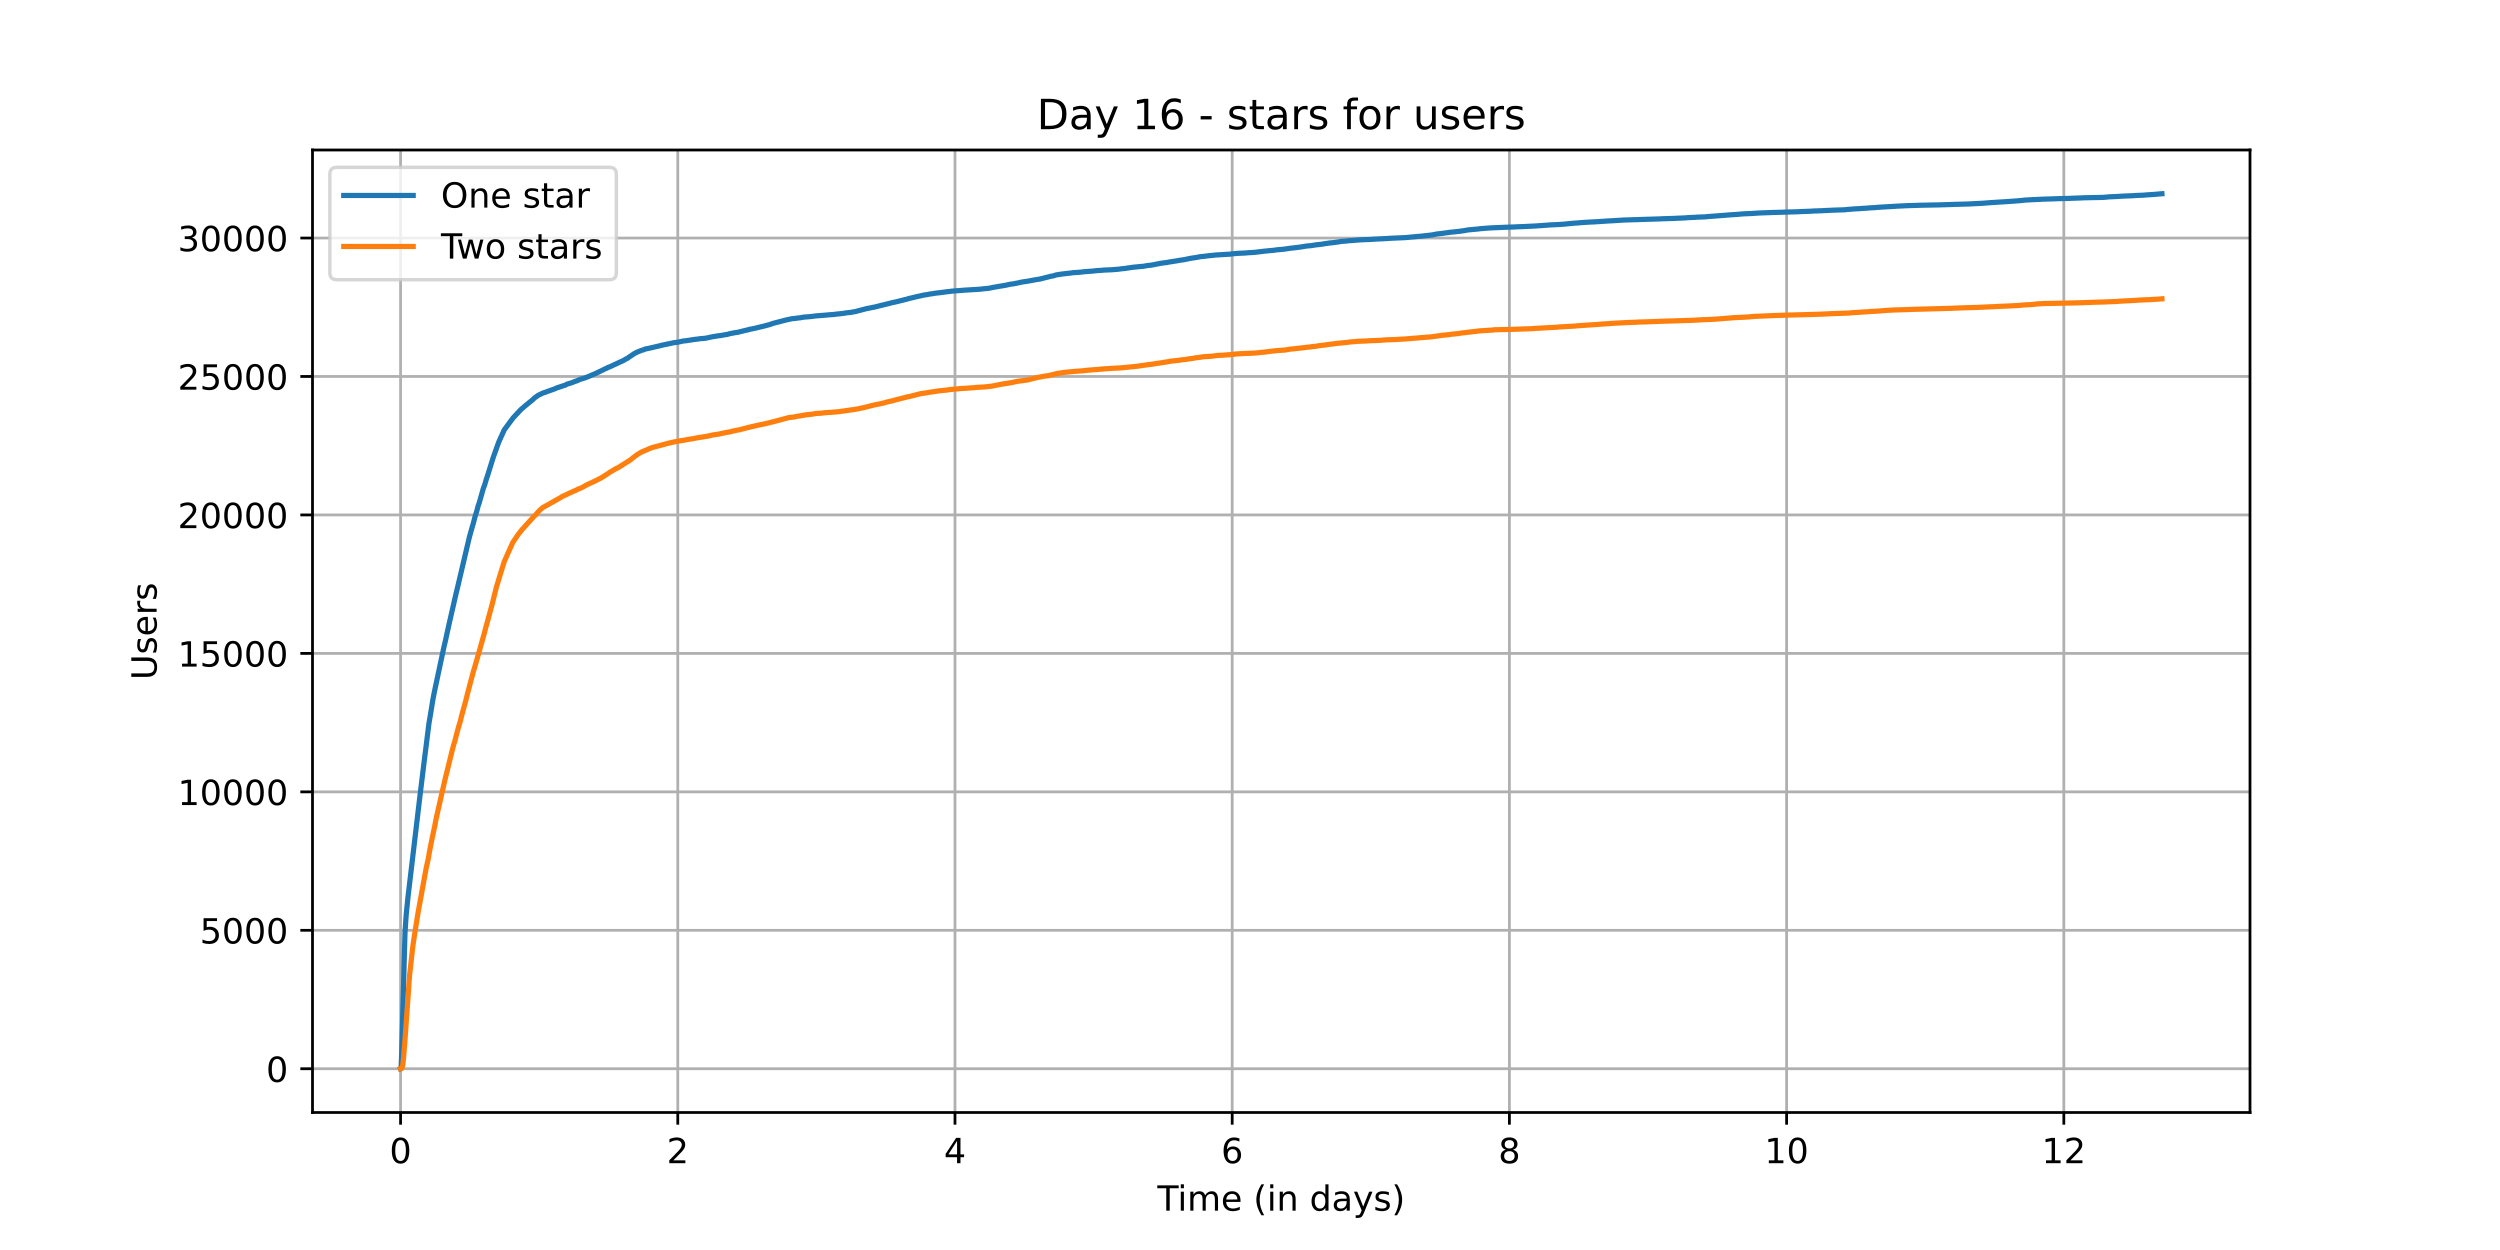 <?xml version="1.0" encoding="utf-8" standalone="no"?>
<!DOCTYPE svg PUBLIC "-//W3C//DTD SVG 1.1//EN"
  "http://www.w3.org/Graphics/SVG/1.1/DTD/svg11.dtd">
<!-- Created with matplotlib (https://matplotlib.org/) -->
<svg height="360pt" version="1.1" viewBox="0 0 720 360" width="720pt" xmlns="http://www.w3.org/2000/svg" xmlns:xlink="http://www.w3.org/1999/xlink">
 <defs>
  <style type="text/css">*{stroke-linecap:butt;stroke-linejoin:round;}</style>
 </defs>
 <g id="figure_1">
  <g id="patch_1">
   <path d="M 0 360 
L 720 360 
L 720 0 
L 0 0 
z
" style="fill:#ffffff;"/>
  </g>
  <g id="axes_1">
   <g id="patch_2">
    <path d="M 90 320.4 
L 648 320.4 
L 648 43.2 
L 90 43.2 
z
" style="fill:#ffffff;"/>
   </g>
   <g id="matplotlib.axis_1">
    <g id="xtick_1">
     <g id="line2d_1">
      <path clip-path="url(#pd8a2d164ee)" d="M 115.364 320.4 
L 115.364 43.2 
" style="fill:none;stroke:#b0b0b0;stroke-linecap:square;stroke-width:0.8;"/>
     </g>
     <g id="line2d_2">
      <defs>
       <path d="M 0 0 
L 0 3.5 
" id="m3a6d923762" style="stroke:#000000;stroke-width:0.8;"/>
      </defs>
      <g>
       <use style="stroke:#000000;stroke-width:0.8;" x="115.364" xlink:href="#m3a6d923762" y="320.4"/>
      </g>
     </g>
     <g id="text_1">
      <!-- 0 -->
      <g transform="translate(112.182 334.998)scale(0.1 -0.1)">
       <defs>
        <path d="M 31.781 66.406 
Q 24.172 66.406 20.328 58.906 
Q 16.5 51.422 16.5 36.375 
Q 16.5 21.391 20.328 13.891 
Q 24.172 6.391 31.781 6.391 
Q 39.453 6.391 43.281 13.891 
Q 47.125 21.391 47.125 36.375 
Q 47.125 51.422 43.281 58.906 
Q 39.453 66.406 31.781 66.406 
z
M 31.781 74.219 
Q 44.047 74.219 50.516 64.516 
Q 56.984 54.828 56.984 36.375 
Q 56.984 17.969 50.516 8.266 
Q 44.047 -1.422 31.781 -1.422 
Q 19.531 -1.422 13.062 8.266 
Q 6.594 17.969 6.594 36.375 
Q 6.594 54.828 13.062 64.516 
Q 19.531 74.219 31.781 74.219 
z
" id="DejaVuSans-48"/>
       </defs>
       <use xlink:href="#DejaVuSans-48"/>
      </g>
     </g>
    </g>
    <g id="xtick_2">
     <g id="line2d_3">
      <path clip-path="url(#pd8a2d164ee)" d="M 195.2 320.4 
L 195.2 43.2 
" style="fill:none;stroke:#b0b0b0;stroke-linecap:square;stroke-width:0.8;"/>
     </g>
     <g id="line2d_4">
      <g>
       <use style="stroke:#000000;stroke-width:0.8;" x="195.2" xlink:href="#m3a6d923762" y="320.4"/>
      </g>
     </g>
     <g id="text_2">
      <!-- 2 -->
      <g transform="translate(192.019 334.998)scale(0.1 -0.1)">
       <defs>
        <path d="M 19.188 8.297 
L 53.609 8.297 
L 53.609 0 
L 7.328 0 
L 7.328 8.297 
Q 12.938 14.109 22.625 23.891 
Q 32.328 33.688 34.812 36.531 
Q 39.547 41.844 41.422 45.531 
Q 43.312 49.219 43.312 52.781 
Q 43.312 58.594 39.234 62.25 
Q 35.156 65.922 28.609 65.922 
Q 23.969 65.922 18.812 64.312 
Q 13.672 62.703 7.812 59.422 
L 7.812 69.391 
Q 13.766 71.781 18.938 73 
Q 24.125 74.219 28.422 74.219 
Q 39.75 74.219 46.484 68.547 
Q 53.219 62.891 53.219 53.422 
Q 53.219 48.922 51.531 44.891 
Q 49.859 40.875 45.406 35.406 
Q 44.188 33.984 37.641 27.219 
Q 31.109 20.453 19.188 8.297 
z
" id="DejaVuSans-50"/>
       </defs>
       <use xlink:href="#DejaVuSans-50"/>
      </g>
     </g>
    </g>
    <g id="xtick_3">
     <g id="line2d_5">
      <path clip-path="url(#pd8a2d164ee)" d="M 275.036 320.4 
L 275.036 43.2 
" style="fill:none;stroke:#b0b0b0;stroke-linecap:square;stroke-width:0.8;"/>
     </g>
     <g id="line2d_6">
      <g>
       <use style="stroke:#000000;stroke-width:0.8;" x="275.036" xlink:href="#m3a6d923762" y="320.4"/>
      </g>
     </g>
     <g id="text_3">
      <!-- 4 -->
      <g transform="translate(271.855 334.998)scale(0.1 -0.1)">
       <defs>
        <path d="M 37.797 64.312 
L 12.891 25.391 
L 37.797 25.391 
z
M 35.203 72.906 
L 47.609 72.906 
L 47.609 25.391 
L 58.016 25.391 
L 58.016 17.188 
L 47.609 17.188 
L 47.609 0 
L 37.797 0 
L 37.797 17.188 
L 4.891 17.188 
L 4.891 26.703 
z
" id="DejaVuSans-52"/>
       </defs>
       <use xlink:href="#DejaVuSans-52"/>
      </g>
     </g>
    </g>
    <g id="xtick_4">
     <g id="line2d_7">
      <path clip-path="url(#pd8a2d164ee)" d="M 354.872 320.4 
L 354.872 43.2 
" style="fill:none;stroke:#b0b0b0;stroke-linecap:square;stroke-width:0.8;"/>
     </g>
     <g id="line2d_8">
      <g>
       <use style="stroke:#000000;stroke-width:0.8;" x="354.872" xlink:href="#m3a6d923762" y="320.4"/>
      </g>
     </g>
     <g id="text_4">
      <!-- 6 -->
      <g transform="translate(351.691 334.998)scale(0.1 -0.1)">
       <defs>
        <path d="M 33.016 40.375 
Q 26.375 40.375 22.484 35.828 
Q 18.609 31.297 18.609 23.391 
Q 18.609 15.531 22.484 10.953 
Q 26.375 6.391 33.016 6.391 
Q 39.656 6.391 43.531 10.953 
Q 47.406 15.531 47.406 23.391 
Q 47.406 31.297 43.531 35.828 
Q 39.656 40.375 33.016 40.375 
z
M 52.594 71.297 
L 52.594 62.312 
Q 48.875 64.062 45.094 64.984 
Q 41.312 65.922 37.594 65.922 
Q 27.828 65.922 22.672 59.328 
Q 17.531 52.734 16.797 39.406 
Q 19.672 43.656 24.016 45.922 
Q 28.375 48.188 33.594 48.188 
Q 44.578 48.188 50.953 41.516 
Q 57.328 34.859 57.328 23.391 
Q 57.328 12.156 50.688 5.359 
Q 44.047 -1.422 33.016 -1.422 
Q 20.359 -1.422 13.672 8.266 
Q 6.984 17.969 6.984 36.375 
Q 6.984 53.656 15.188 63.938 
Q 23.391 74.219 37.203 74.219 
Q 40.922 74.219 44.703 73.484 
Q 48.484 72.75 52.594 71.297 
z
" id="DejaVuSans-54"/>
       </defs>
       <use xlink:href="#DejaVuSans-54"/>
      </g>
     </g>
    </g>
    <g id="xtick_5">
     <g id="line2d_9">
      <path clip-path="url(#pd8a2d164ee)" d="M 434.708 320.4 
L 434.708 43.2 
" style="fill:none;stroke:#b0b0b0;stroke-linecap:square;stroke-width:0.8;"/>
     </g>
     <g id="line2d_10">
      <g>
       <use style="stroke:#000000;stroke-width:0.8;" x="434.708" xlink:href="#m3a6d923762" y="320.4"/>
      </g>
     </g>
     <g id="text_5">
      <!-- 8 -->
      <g transform="translate(431.527 334.998)scale(0.1 -0.1)">
       <defs>
        <path d="M 31.781 34.625 
Q 24.75 34.625 20.719 30.859 
Q 16.703 27.094 16.703 20.516 
Q 16.703 13.922 20.719 10.156 
Q 24.75 6.391 31.781 6.391 
Q 38.812 6.391 42.859 10.172 
Q 46.922 13.969 46.922 20.516 
Q 46.922 27.094 42.891 30.859 
Q 38.875 34.625 31.781 34.625 
z
M 21.922 38.812 
Q 15.578 40.375 12.031 44.719 
Q 8.5 49.078 8.5 55.328 
Q 8.5 64.062 14.719 69.141 
Q 20.953 74.219 31.781 74.219 
Q 42.672 74.219 48.875 69.141 
Q 55.078 64.062 55.078 55.328 
Q 55.078 49.078 51.531 44.719 
Q 48 40.375 41.703 38.812 
Q 48.828 37.156 52.797 32.312 
Q 56.781 27.484 56.781 20.516 
Q 56.781 9.906 50.312 4.234 
Q 43.844 -1.422 31.781 -1.422 
Q 19.734 -1.422 13.25 4.234 
Q 6.781 9.906 6.781 20.516 
Q 6.781 27.484 10.781 32.312 
Q 14.797 37.156 21.922 38.812 
z
M 18.312 54.391 
Q 18.312 48.734 21.844 45.562 
Q 25.391 42.391 31.781 42.391 
Q 38.141 42.391 41.719 45.562 
Q 45.312 48.734 45.312 54.391 
Q 45.312 60.062 41.719 63.234 
Q 38.141 66.406 31.781 66.406 
Q 25.391 66.406 21.844 63.234 
Q 18.312 60.062 18.312 54.391 
z
" id="DejaVuSans-56"/>
       </defs>
       <use xlink:href="#DejaVuSans-56"/>
      </g>
     </g>
    </g>
    <g id="xtick_6">
     <g id="line2d_11">
      <path clip-path="url(#pd8a2d164ee)" d="M 514.544 320.4 
L 514.544 43.2 
" style="fill:none;stroke:#b0b0b0;stroke-linecap:square;stroke-width:0.8;"/>
     </g>
     <g id="line2d_12">
      <g>
       <use style="stroke:#000000;stroke-width:0.8;" x="514.544" xlink:href="#m3a6d923762" y="320.4"/>
      </g>
     </g>
     <g id="text_6">
      <!-- 10 -->
      <g transform="translate(508.182 334.998)scale(0.1 -0.1)">
       <defs>
        <path d="M 12.406 8.297 
L 28.516 8.297 
L 28.516 63.922 
L 10.984 60.406 
L 10.984 69.391 
L 28.422 72.906 
L 38.281 72.906 
L 38.281 8.297 
L 54.391 8.297 
L 54.391 0 
L 12.406 0 
z
" id="DejaVuSans-49"/>
       </defs>
       <use xlink:href="#DejaVuSans-49"/>
       <use x="63.623" xlink:href="#DejaVuSans-48"/>
      </g>
     </g>
    </g>
    <g id="xtick_7">
     <g id="line2d_13">
      <path clip-path="url(#pd8a2d164ee)" d="M 594.38 320.4 
L 594.38 43.2 
" style="fill:none;stroke:#b0b0b0;stroke-linecap:square;stroke-width:0.8;"/>
     </g>
     <g id="line2d_14">
      <g>
       <use style="stroke:#000000;stroke-width:0.8;" x="594.38" xlink:href="#m3a6d923762" y="320.4"/>
      </g>
     </g>
     <g id="text_7">
      <!-- 12 -->
      <g transform="translate(588.018 334.998)scale(0.1 -0.1)">
       <use xlink:href="#DejaVuSans-49"/>
       <use x="63.623" xlink:href="#DejaVuSans-50"/>
      </g>
     </g>
    </g>
    <g id="text_8">
     <!-- Time (in days) -->
     <g transform="translate(333.327 348.677)scale(0.1 -0.1)">
      <defs>
       <path d="M -0.297 72.906 
L 61.375 72.906 
L 61.375 64.594 
L 35.5 64.594 
L 35.5 0 
L 25.594 0 
L 25.594 64.594 
L -0.297 64.594 
z
" id="DejaVuSans-84"/>
       <path d="M 9.422 54.688 
L 18.406 54.688 
L 18.406 0 
L 9.422 0 
z
M 9.422 75.984 
L 18.406 75.984 
L 18.406 64.594 
L 9.422 64.594 
z
" id="DejaVuSans-105"/>
       <path d="M 52 44.188 
Q 55.375 50.25 60.062 53.125 
Q 64.75 56 71.094 56 
Q 79.641 56 84.281 50.016 
Q 88.922 44.047 88.922 33.016 
L 88.922 0 
L 79.891 0 
L 79.891 32.719 
Q 79.891 40.578 77.094 44.375 
Q 74.312 48.188 68.609 48.188 
Q 61.625 48.188 57.562 43.547 
Q 53.516 38.922 53.516 30.906 
L 53.516 0 
L 44.484 0 
L 44.484 32.719 
Q 44.484 40.625 41.703 44.406 
Q 38.922 48.188 33.109 48.188 
Q 26.219 48.188 22.156 43.531 
Q 18.109 38.875 18.109 30.906 
L 18.109 0 
L 9.078 0 
L 9.078 54.688 
L 18.109 54.688 
L 18.109 46.188 
Q 21.188 51.219 25.484 53.609 
Q 29.781 56 35.688 56 
Q 41.656 56 45.828 52.969 
Q 50 49.953 52 44.188 
z
" id="DejaVuSans-109"/>
       <path d="M 56.203 29.594 
L 56.203 25.203 
L 14.891 25.203 
Q 15.484 15.922 20.484 11.062 
Q 25.484 6.203 34.422 6.203 
Q 39.594 6.203 44.453 7.469 
Q 49.312 8.734 54.109 11.281 
L 54.109 2.781 
Q 49.266 0.734 44.188 -0.344 
Q 39.109 -1.422 33.891 -1.422 
Q 20.797 -1.422 13.156 6.188 
Q 5.516 13.812 5.516 26.812 
Q 5.516 40.234 12.766 48.109 
Q 20.016 56 32.328 56 
Q 43.359 56 49.781 48.891 
Q 56.203 41.797 56.203 29.594 
z
M 47.219 32.234 
Q 47.125 39.594 43.094 43.984 
Q 39.062 48.391 32.422 48.391 
Q 24.906 48.391 20.391 44.141 
Q 15.875 39.891 15.188 32.172 
z
" id="DejaVuSans-101"/>
       <path id="DejaVuSans-32"/>
       <path d="M 31 75.875 
Q 24.469 64.656 21.281 53.656 
Q 18.109 42.672 18.109 31.391 
Q 18.109 20.125 21.312 9.062 
Q 24.516 -2 31 -13.188 
L 23.188 -13.188 
Q 15.875 -1.703 12.234 9.375 
Q 8.594 20.453 8.594 31.391 
Q 8.594 42.281 12.203 53.312 
Q 15.828 64.359 23.188 75.875 
z
" id="DejaVuSans-40"/>
       <path d="M 54.891 33.016 
L 54.891 0 
L 45.906 0 
L 45.906 32.719 
Q 45.906 40.484 42.875 44.328 
Q 39.844 48.188 33.797 48.188 
Q 26.516 48.188 22.312 43.547 
Q 18.109 38.922 18.109 30.906 
L 18.109 0 
L 9.078 0 
L 9.078 54.688 
L 18.109 54.688 
L 18.109 46.188 
Q 21.344 51.125 25.703 53.562 
Q 30.078 56 35.797 56 
Q 45.219 56 50.047 50.172 
Q 54.891 44.344 54.891 33.016 
z
" id="DejaVuSans-110"/>
       <path d="M 45.406 46.391 
L 45.406 75.984 
L 54.391 75.984 
L 54.391 0 
L 45.406 0 
L 45.406 8.203 
Q 42.578 3.328 38.25 0.953 
Q 33.938 -1.422 27.875 -1.422 
Q 17.969 -1.422 11.734 6.484 
Q 5.516 14.406 5.516 27.297 
Q 5.516 40.188 11.734 48.094 
Q 17.969 56 27.875 56 
Q 33.938 56 38.25 53.625 
Q 42.578 51.266 45.406 46.391 
z
M 14.797 27.297 
Q 14.797 17.391 18.875 11.75 
Q 22.953 6.109 30.078 6.109 
Q 37.203 6.109 41.297 11.75 
Q 45.406 17.391 45.406 27.297 
Q 45.406 37.203 41.297 42.844 
Q 37.203 48.484 30.078 48.484 
Q 22.953 48.484 18.875 42.844 
Q 14.797 37.203 14.797 27.297 
z
" id="DejaVuSans-100"/>
       <path d="M 34.281 27.484 
Q 23.391 27.484 19.188 25 
Q 14.984 22.516 14.984 16.5 
Q 14.984 11.719 18.141 8.906 
Q 21.297 6.109 26.703 6.109 
Q 34.188 6.109 38.703 11.406 
Q 43.219 16.703 43.219 25.484 
L 43.219 27.484 
z
M 52.203 31.203 
L 52.203 0 
L 43.219 0 
L 43.219 8.297 
Q 40.141 3.328 35.547 0.953 
Q 30.953 -1.422 24.312 -1.422 
Q 15.922 -1.422 10.953 3.297 
Q 6 8.016 6 15.922 
Q 6 25.141 12.172 29.828 
Q 18.359 34.516 30.609 34.516 
L 43.219 34.516 
L 43.219 35.406 
Q 43.219 41.609 39.141 45 
Q 35.062 48.391 27.688 48.391 
Q 23 48.391 18.547 47.266 
Q 14.109 46.141 10.016 43.891 
L 10.016 52.203 
Q 14.938 54.109 19.578 55.047 
Q 24.219 56 28.609 56 
Q 40.484 56 46.344 49.844 
Q 52.203 43.703 52.203 31.203 
z
" id="DejaVuSans-97"/>
       <path d="M 32.172 -5.078 
Q 28.375 -14.844 24.75 -17.812 
Q 21.141 -20.797 15.094 -20.797 
L 7.906 -20.797 
L 7.906 -13.281 
L 13.188 -13.281 
Q 16.891 -13.281 18.938 -11.516 
Q 21 -9.766 23.484 -3.219 
L 25.094 0.875 
L 2.984 54.688 
L 12.5 54.688 
L 29.594 11.922 
L 46.688 54.688 
L 56.203 54.688 
z
" id="DejaVuSans-121"/>
       <path d="M 44.281 53.078 
L 44.281 44.578 
Q 40.484 46.531 36.375 47.5 
Q 32.281 48.484 27.875 48.484 
Q 21.188 48.484 17.844 46.438 
Q 14.5 44.391 14.5 40.281 
Q 14.5 37.156 16.891 35.375 
Q 19.281 33.594 26.516 31.984 
L 29.594 31.297 
Q 39.156 29.25 43.188 25.516 
Q 47.219 21.781 47.219 15.094 
Q 47.219 7.469 41.188 3.016 
Q 35.156 -1.422 24.609 -1.422 
Q 20.219 -1.422 15.453 -0.562 
Q 10.688 0.297 5.422 2 
L 5.422 11.281 
Q 10.406 8.688 15.234 7.391 
Q 20.062 6.109 24.812 6.109 
Q 31.156 6.109 34.562 8.281 
Q 37.984 10.453 37.984 14.406 
Q 37.984 18.062 35.516 20.016 
Q 33.062 21.969 24.703 23.781 
L 21.578 24.516 
Q 13.234 26.266 9.516 29.906 
Q 5.812 33.547 5.812 39.891 
Q 5.812 47.609 11.281 51.797 
Q 16.75 56 26.812 56 
Q 31.781 56 36.172 55.266 
Q 40.578 54.547 44.281 53.078 
z
" id="DejaVuSans-115"/>
       <path d="M 8.016 75.875 
L 15.828 75.875 
Q 23.141 64.359 26.781 53.312 
Q 30.422 42.281 30.422 31.391 
Q 30.422 20.453 26.781 9.375 
Q 23.141 -1.703 15.828 -13.188 
L 8.016 -13.188 
Q 14.5 -2 17.703 9.062 
Q 20.906 20.125 20.906 31.391 
Q 20.906 42.672 17.703 53.656 
Q 14.5 64.656 8.016 75.875 
z
" id="DejaVuSans-41"/>
      </defs>
      <use xlink:href="#DejaVuSans-84"/>
      <use x="57.959" xlink:href="#DejaVuSans-105"/>
      <use x="85.742" xlink:href="#DejaVuSans-109"/>
      <use x="183.154" xlink:href="#DejaVuSans-101"/>
      <use x="244.678" xlink:href="#DejaVuSans-32"/>
      <use x="276.465" xlink:href="#DejaVuSans-40"/>
      <use x="315.479" xlink:href="#DejaVuSans-105"/>
      <use x="343.262" xlink:href="#DejaVuSans-110"/>
      <use x="406.641" xlink:href="#DejaVuSans-32"/>
      <use x="438.428" xlink:href="#DejaVuSans-100"/>
      <use x="501.904" xlink:href="#DejaVuSans-97"/>
      <use x="563.184" xlink:href="#DejaVuSans-121"/>
      <use x="622.363" xlink:href="#DejaVuSans-115"/>
      <use x="674.463" xlink:href="#DejaVuSans-41"/>
     </g>
    </g>
   </g>
   <g id="matplotlib.axis_2">
    <g id="ytick_1">
     <g id="line2d_15">
      <path clip-path="url(#pd8a2d164ee)" d="M 90 307.8 
L 648 307.8 
" style="fill:none;stroke:#b0b0b0;stroke-linecap:square;stroke-width:0.8;"/>
     </g>
     <g id="line2d_16">
      <defs>
       <path d="M 0 0 
L -3.5 0 
" id="m65d1a236ad" style="stroke:#000000;stroke-width:0.8;"/>
      </defs>
      <g>
       <use style="stroke:#000000;stroke-width:0.8;" x="90" xlink:href="#m65d1a236ad" y="307.8"/>
      </g>
     </g>
     <g id="text_9">
      <!-- 0 -->
      <g transform="translate(76.638 311.599)scale(0.1 -0.1)">
       <use xlink:href="#DejaVuSans-48"/>
      </g>
     </g>
    </g>
    <g id="ytick_2">
     <g id="line2d_17">
      <path clip-path="url(#pd8a2d164ee)" d="M 90 267.925 
L 648 267.925 
" style="fill:none;stroke:#b0b0b0;stroke-linecap:square;stroke-width:0.8;"/>
     </g>
     <g id="line2d_18">
      <g>
       <use style="stroke:#000000;stroke-width:0.8;" x="90" xlink:href="#m65d1a236ad" y="267.925"/>
      </g>
     </g>
     <g id="text_10">
      <!-- 5000 -->
      <g transform="translate(57.55 271.725)scale(0.1 -0.1)">
       <defs>
        <path d="M 10.797 72.906 
L 49.516 72.906 
L 49.516 64.594 
L 19.828 64.594 
L 19.828 46.734 
Q 21.969 47.469 24.109 47.828 
Q 26.266 48.188 28.422 48.188 
Q 40.625 48.188 47.75 41.5 
Q 54.891 34.812 54.891 23.391 
Q 54.891 11.625 47.562 5.094 
Q 40.234 -1.422 26.906 -1.422 
Q 22.312 -1.422 17.547 -0.641 
Q 12.797 0.141 7.719 1.703 
L 7.719 11.625 
Q 12.109 9.234 16.797 8.062 
Q 21.484 6.891 26.703 6.891 
Q 35.156 6.891 40.078 11.328 
Q 45.016 15.766 45.016 23.391 
Q 45.016 31 40.078 35.438 
Q 35.156 39.891 26.703 39.891 
Q 22.75 39.891 18.812 39.016 
Q 14.891 38.141 10.797 36.281 
z
" id="DejaVuSans-53"/>
       </defs>
       <use xlink:href="#DejaVuSans-53"/>
       <use x="63.623" xlink:href="#DejaVuSans-48"/>
       <use x="127.246" xlink:href="#DejaVuSans-48"/>
       <use x="190.869" xlink:href="#DejaVuSans-48"/>
      </g>
     </g>
    </g>
    <g id="ytick_3">
     <g id="line2d_19">
      <path clip-path="url(#pd8a2d164ee)" d="M 90 228.051 
L 648 228.051 
" style="fill:none;stroke:#b0b0b0;stroke-linecap:square;stroke-width:0.8;"/>
     </g>
     <g id="line2d_20">
      <g>
       <use style="stroke:#000000;stroke-width:0.8;" x="90" xlink:href="#m65d1a236ad" y="228.051"/>
      </g>
     </g>
     <g id="text_11">
      <!-- 10000 -->
      <g transform="translate(51.188 231.85)scale(0.1 -0.1)">
       <use xlink:href="#DejaVuSans-49"/>
       <use x="63.623" xlink:href="#DejaVuSans-48"/>
       <use x="127.246" xlink:href="#DejaVuSans-48"/>
       <use x="190.869" xlink:href="#DejaVuSans-48"/>
       <use x="254.492" xlink:href="#DejaVuSans-48"/>
      </g>
     </g>
    </g>
    <g id="ytick_4">
     <g id="line2d_21">
      <path clip-path="url(#pd8a2d164ee)" d="M 90 188.176 
L 648 188.176 
" style="fill:none;stroke:#b0b0b0;stroke-linecap:square;stroke-width:0.8;"/>
     </g>
     <g id="line2d_22">
      <g>
       <use style="stroke:#000000;stroke-width:0.8;" x="90" xlink:href="#m65d1a236ad" y="188.176"/>
      </g>
     </g>
     <g id="text_12">
      <!-- 15000 -->
      <g transform="translate(51.188 191.975)scale(0.1 -0.1)">
       <use xlink:href="#DejaVuSans-49"/>
       <use x="63.623" xlink:href="#DejaVuSans-53"/>
       <use x="127.246" xlink:href="#DejaVuSans-48"/>
       <use x="190.869" xlink:href="#DejaVuSans-48"/>
       <use x="254.492" xlink:href="#DejaVuSans-48"/>
      </g>
     </g>
    </g>
    <g id="ytick_5">
     <g id="line2d_23">
      <path clip-path="url(#pd8a2d164ee)" d="M 90 148.301 
L 648 148.301 
" style="fill:none;stroke:#b0b0b0;stroke-linecap:square;stroke-width:0.8;"/>
     </g>
     <g id="line2d_24">
      <g>
       <use style="stroke:#000000;stroke-width:0.8;" x="90" xlink:href="#m65d1a236ad" y="148.301"/>
      </g>
     </g>
     <g id="text_13">
      <!-- 20000 -->
      <g transform="translate(51.188 152.101)scale(0.1 -0.1)">
       <use xlink:href="#DejaVuSans-50"/>
       <use x="63.623" xlink:href="#DejaVuSans-48"/>
       <use x="127.246" xlink:href="#DejaVuSans-48"/>
       <use x="190.869" xlink:href="#DejaVuSans-48"/>
       <use x="254.492" xlink:href="#DejaVuSans-48"/>
      </g>
     </g>
    </g>
    <g id="ytick_6">
     <g id="line2d_25">
      <path clip-path="url(#pd8a2d164ee)" d="M 90 108.427 
L 648 108.427 
" style="fill:none;stroke:#b0b0b0;stroke-linecap:square;stroke-width:0.8;"/>
     </g>
     <g id="line2d_26">
      <g>
       <use style="stroke:#000000;stroke-width:0.8;" x="90" xlink:href="#m65d1a236ad" y="108.427"/>
      </g>
     </g>
     <g id="text_14">
      <!-- 25000 -->
      <g transform="translate(51.188 112.226)scale(0.1 -0.1)">
       <use xlink:href="#DejaVuSans-50"/>
       <use x="63.623" xlink:href="#DejaVuSans-53"/>
       <use x="127.246" xlink:href="#DejaVuSans-48"/>
       <use x="190.869" xlink:href="#DejaVuSans-48"/>
       <use x="254.492" xlink:href="#DejaVuSans-48"/>
      </g>
     </g>
    </g>
    <g id="ytick_7">
     <g id="line2d_27">
      <path clip-path="url(#pd8a2d164ee)" d="M 90 68.552 
L 648 68.552 
" style="fill:none;stroke:#b0b0b0;stroke-linecap:square;stroke-width:0.8;"/>
     </g>
     <g id="line2d_28">
      <g>
       <use style="stroke:#000000;stroke-width:0.8;" x="90" xlink:href="#m65d1a236ad" y="68.552"/>
      </g>
     </g>
     <g id="text_15">
      <!-- 30000 -->
      <g transform="translate(51.188 72.351)scale(0.1 -0.1)">
       <defs>
        <path d="M 40.578 39.312 
Q 47.656 37.797 51.625 33 
Q 55.609 28.219 55.609 21.188 
Q 55.609 10.406 48.188 4.484 
Q 40.766 -1.422 27.094 -1.422 
Q 22.516 -1.422 17.656 -0.516 
Q 12.797 0.391 7.625 2.203 
L 7.625 11.719 
Q 11.719 9.328 16.594 8.109 
Q 21.484 6.891 26.812 6.891 
Q 36.078 6.891 40.938 10.547 
Q 45.797 14.203 45.797 21.188 
Q 45.797 27.641 41.281 31.266 
Q 36.766 34.906 28.719 34.906 
L 20.219 34.906 
L 20.219 43.016 
L 29.109 43.016 
Q 36.375 43.016 40.234 45.922 
Q 44.094 48.828 44.094 54.297 
Q 44.094 59.906 40.109 62.906 
Q 36.141 65.922 28.719 65.922 
Q 24.656 65.922 20.016 65.031 
Q 15.375 64.156 9.812 62.312 
L 9.812 71.094 
Q 15.438 72.656 20.344 73.438 
Q 25.25 74.219 29.594 74.219 
Q 40.828 74.219 47.359 69.109 
Q 53.906 64.016 53.906 55.328 
Q 53.906 49.266 50.438 45.094 
Q 46.969 40.922 40.578 39.312 
z
" id="DejaVuSans-51"/>
       </defs>
       <use xlink:href="#DejaVuSans-51"/>
       <use x="63.623" xlink:href="#DejaVuSans-48"/>
       <use x="127.246" xlink:href="#DejaVuSans-48"/>
       <use x="190.869" xlink:href="#DejaVuSans-48"/>
       <use x="254.492" xlink:href="#DejaVuSans-48"/>
      </g>
     </g>
    </g>
    <g id="text_16">
     <!-- Users -->
     <g transform="translate(45.108 195.801)rotate(-90)scale(0.1 -0.1)">
      <defs>
       <path d="M 8.688 72.906 
L 18.609 72.906 
L 18.609 28.609 
Q 18.609 16.891 22.844 11.734 
Q 27.094 6.594 36.625 6.594 
Q 46.094 6.594 50.344 11.734 
Q 54.594 16.891 54.594 28.609 
L 54.594 72.906 
L 64.5 72.906 
L 64.5 27.391 
Q 64.5 13.141 57.438 5.859 
Q 50.391 -1.422 36.625 -1.422 
Q 22.797 -1.422 15.734 5.859 
Q 8.688 13.141 8.688 27.391 
z
" id="DejaVuSans-85"/>
       <path d="M 41.109 46.297 
Q 39.594 47.172 37.812 47.578 
Q 36.031 48 33.891 48 
Q 26.266 48 22.188 43.047 
Q 18.109 38.094 18.109 28.812 
L 18.109 0 
L 9.078 0 
L 9.078 54.688 
L 18.109 54.688 
L 18.109 46.188 
Q 20.953 51.172 25.484 53.578 
Q 30.031 56 36.531 56 
Q 37.453 56 38.578 55.875 
Q 39.703 55.766 41.062 55.516 
z
" id="DejaVuSans-114"/>
      </defs>
      <use xlink:href="#DejaVuSans-85"/>
      <use x="73.193" xlink:href="#DejaVuSans-115"/>
      <use x="125.293" xlink:href="#DejaVuSans-101"/>
      <use x="186.816" xlink:href="#DejaVuSans-114"/>
      <use x="227.93" xlink:href="#DejaVuSans-115"/>
     </g>
    </g>
   </g>
   <g id="line2d_29">
    <path clip-path="url(#pd8a2d164ee)" d="M 115.364 307.8 
L 115.454 307.768 
L 115.536 307.186 
L 115.674 303.47 
L 116.635 268.651 
L 116.992 263.364 
L 117.514 258.228 
L 120.921 229.446 
L 121.332 226.089 
L 122.129 219.557 
L 122.706 214.988 
L 123.53 208.392 
L 124.052 205.306 
L 124.657 201.558 
L 125.096 199.293 
L 127.761 186.764 
L 127.926 186.023 
L 128.283 184.547 
L 129.163 180.488 
L 131.361 170.87 
L 131.773 169.188 
L 135.208 154.586 
L 135.702 152.823 
L 136.169 151.188 
L 136.279 150.853 
L 136.774 148.939 
L 136.939 148.397 
L 137.214 147.488 
L 137.324 147.161 
L 137.681 145.765 
L 137.983 144.928 
L 138.423 143.389 
L 138.753 142.24 
L 139.22 140.597 
L 139.605 139.593 
L 140.045 138.077 
L 140.458 136.841 
L 142.051 131.737 
L 143.343 128.117 
L 143.645 127.311 
L 144.442 125.525 
L 144.497 125.429 
L 145.212 123.834 
L 145.349 123.635 
L 147.685 120.469 
L 147.795 120.333 
L 149.856 118.116 
L 149.966 118.004 
L 150.241 117.749 
L 150.681 117.398 
L 151.038 117.063 
L 153.428 115.102 
L 153.593 114.942 
L 153.977 114.575 
L 154.829 113.977 
L 155.021 113.842 
L 156.175 113.283 
L 156.422 113.18 
L 158.071 112.597 
L 158.345 112.502 
L 159.913 111.936 
L 160.298 111.736 
L 162.881 110.883 
L 163.156 110.707 
L 163.403 110.604 
L 163.843 110.468 
L 164.2 110.38 
L 164.365 110.309 
L 164.722 110.205 
L 165.574 109.854 
L 165.766 109.79 
L 166.123 109.687 
L 167.167 109.208 
L 167.607 109.12 
L 167.854 109.001 
L 168.294 108.897 
L 169.503 108.435 
L 170.437 108.02 
L 171.37 107.637 
L 173.734 106.513 
L 174.009 106.345 
L 174.805 106.018 
L 175.052 105.835 
L 175.464 105.707 
L 175.712 105.611 
L 176.892 105.045 
L 177.14 104.95 
L 178.376 104.351 
L 179.119 104.024 
L 179.448 103.881 
L 179.861 103.65 
L 180.218 103.402 
L 180.767 103.163 
L 180.96 102.996 
L 181.153 102.852 
L 182.499 101.959 
L 182.719 101.799 
L 182.911 101.712 
L 183.159 101.568 
L 183.323 101.48 
L 183.626 101.361 
L 184.589 100.97 
L 185.084 100.803 
L 185.468 100.715 
L 185.688 100.547 
L 186.897 100.308 
L 187.364 100.204 
L 189.535 99.694 
L 190.002 99.598 
L 190.469 99.447 
L 191.046 99.343 
L 191.403 99.247 
L 192.007 99.144 
L 192.199 99.08 
L 192.776 98.976 
L 194.205 98.673 
L 195.084 98.578 
L 195.303 98.53 
L 196.814 98.203 
L 197.776 98.107 
L 198.078 98.051 
L 198.792 97.948 
L 199.671 97.804 
L 200.495 97.7 
L 201.127 97.629 
L 201.732 97.525 
L 202.171 97.509 
L 203.243 97.405 
L 204.808 97.062 
L 205.33 96.959 
L 206.21 96.815 
L 206.897 96.711 
L 207.529 96.64 
L 208.078 96.536 
L 209.012 96.376 
L 209.562 96.281 
L 209.973 96.153 
L 210.358 96.057 
L 210.66 96.002 
L 211.237 95.906 
L 211.484 95.834 
L 212.281 95.738 
L 212.638 95.659 
L 214.973 95.085 
L 215.413 95.005 
L 215.632 94.893 
L 216.237 94.789 
L 217.776 94.455 
L 218.188 94.351 
L 220.497 93.801 
L 220.964 93.657 
L 221.349 93.561 
L 221.761 93.442 
L 222.036 93.346 
L 222.311 93.242 
L 222.614 93.139 
L 226.187 92.206 
L 226.627 92.102 
L 228.11 91.783 
L 229.182 91.687 
L 229.512 91.615 
L 230.501 91.52 
L 230.721 91.464 
L 231.6 91.32 
L 232.919 91.225 
L 233.166 91.201 
L 234.1 91.097 
L 234.842 90.993 
L 236.106 90.89 
L 237.755 90.762 
L 238.798 90.658 
L 239.265 90.635 
L 240.474 90.531 
L 240.639 90.483 
L 241.765 90.379 
L 242.37 90.316 
L 243.139 90.212 
L 243.496 90.132 
L 244.155 90.052 
L 245.199 89.949 
L 245.446 89.869 
L 246.189 89.765 
L 249.622 88.872 
L 250.199 88.768 
L 251.518 88.497 
L 252.04 88.402 
L 252.424 88.298 
L 252.837 88.202 
L 253.084 88.114 
L 253.551 88.027 
L 253.744 87.947 
L 254.265 87.843 
L 257.205 87.11 
L 257.7 87.014 
L 258.03 86.942 
L 258.442 86.838 
L 261.106 86.169 
L 261.518 86.065 
L 261.738 85.961 
L 262.288 85.858 
L 264.458 85.331 
L 265.035 85.228 
L 265.282 85.156 
L 265.749 85.06 
L 265.914 84.996 
L 266.738 84.893 
L 267.92 84.661 
L 268.744 84.558 
L 269.073 84.486 
L 269.787 84.39 
L 270.749 84.286 
L 271.463 84.191 
L 272.287 84.087 
L 272.562 84.039 
L 273.606 83.936 
L 273.936 83.872 
L 275.172 83.768 
L 275.694 83.728 
L 277.095 83.625 
L 277.672 83.569 
L 279.457 83.465 
L 279.952 83.433 
L 281.737 83.329 
L 282.26 83.29 
L 283.139 83.186 
L 283.715 83.13 
L 284.787 83.026 
L 286.161 82.739 
L 286.792 82.636 
L 287.809 82.452 
L 288.496 82.349 
L 288.688 82.309 
L 289.375 82.205 
L 290.968 81.854 
L 291.847 81.75 
L 293.083 81.503 
L 293.578 81.4 
L 293.825 81.328 
L 294.127 81.264 
L 294.759 81.16 
L 295.501 81.057 
L 296.161 80.953 
L 297.314 80.73 
L 297.891 80.626 
L 298.798 80.474 
L 299.485 80.371 
L 302.754 79.541 
L 303.442 79.438 
L 304.046 79.206 
L 304.595 79.111 
L 304.87 79.071 
L 305.502 78.967 
L 306.216 78.871 
L 307.232 78.768 
L 307.892 78.688 
L 308.689 78.592 
L 308.991 78.529 
L 310.776 78.425 
L 311.353 78.369 
L 312.15 78.265 
L 312.699 78.218 
L 314.072 78.114 
L 314.512 78.098 
L 315.337 77.994 
L 315.913 77.938 
L 317.424 77.843 
L 317.727 77.795 
L 320.144 77.691 
L 320.666 77.651 
L 321.984 77.548 
L 322.726 77.444 
L 323.662 77.34 
L 324.185 77.3 
L 324.624 77.197 
L 324.871 77.181 
L 325.585 77.077 
L 326.382 76.958 
L 327.509 76.854 
L 328.14 76.782 
L 329.377 76.678 
L 330.448 76.479 
L 331.464 76.375 
L 332.481 76.192 
L 332.948 76.088 
L 334.074 75.873 
L 334.706 75.769 
L 335.393 75.682 
L 336.189 75.578 
L 336.546 75.49 
L 337.233 75.386 
L 338.14 75.235 
L 338.882 75.131 
L 339.102 75.083 
L 340.064 74.916 
L 340.833 74.812 
L 341.961 74.597 
L 342.373 74.493 
L 343.362 74.318 
L 344.104 74.214 
L 344.379 74.182 
L 345.643 73.927 
L 346.77 73.823 
L 347.484 73.728 
L 348.336 73.624 
L 348.858 73.584 
L 349.792 73.48 
L 350.067 73.441 
L 351.963 73.337 
L 352.485 73.297 
L 354.325 73.193 
L 354.655 73.122 
L 355.891 73.018 
L 356.468 72.962 
L 358.776 72.858 
L 359.38 72.795 
L 361.138 72.691 
L 361.715 72.635 
L 362.512 72.531 
L 363.144 72.46 
L 363.995 72.356 
L 364.243 72.332 
L 365.259 72.228 
L 365.534 72.196 
L 366.77 72.093 
L 367.594 71.965 
L 368.747 71.862 
L 369.297 71.814 
L 370.203 71.71 
L 371.11 71.558 
L 371.879 71.463 
L 372.126 71.447 
L 372.951 71.343 
L 373.527 71.287 
L 374.215 71.184 
L 374.956 71.08 
L 375.533 70.976 
L 376.358 70.849 
L 377.594 70.745 
L 378.474 70.601 
L 379.188 70.498 
L 379.793 70.434 
L 380.699 70.33 
L 381.689 70.155 
L 382.403 70.059 
L 382.706 70.003 
L 383.805 69.9 
L 383.997 69.868 
L 384.657 69.788 
L 385.371 69.684 
L 386.306 69.525 
L 387.652 69.421 
L 388.311 69.341 
L 389.823 69.238 
L 390.4 69.182 
L 391.774 69.078 
L 392.241 69.054 
L 394.905 68.951 
L 395.454 68.903 
L 397.377 68.799 
L 397.817 68.783 
L 399.657 68.68 
L 399.905 68.656 
L 401.992 68.552 
L 402.432 68.536 
L 404.712 68.432 
L 405.234 68.392 
L 406.141 68.297 
L 406.389 68.273 
L 407.593 68.169 
L 408.197 68.105 
L 409.488 68.002 
L 410.147 67.922 
L 411.081 67.818 
L 411.685 67.754 
L 412.482 67.651 
L 413.663 67.419 
L 414.487 67.316 
L 414.762 67.284 
L 415.641 67.188 
L 415.943 67.124 
L 416.794 67.021 
L 417.591 66.901 
L 418.636 66.797 
L 418.883 66.774 
L 419.515 66.702 
L 420.504 66.598 
L 420.834 66.534 
L 421.659 66.431 
L 422.758 66.223 
L 423.83 66.12 
L 424.407 66.064 
L 425.588 65.96 
L 426.303 65.864 
L 427.623 65.761 
L 428.172 65.713 
L 429.711 65.609 
L 430.15 65.593 
L 432.761 65.49 
L 433.228 65.466 
L 436.195 65.362 
L 436.689 65.33 
L 439.354 65.226 
L 439.821 65.202 
L 441.909 65.099 
L 442.404 65.067 
L 444.024 64.963 
L 444.574 64.915 
L 445.892 64.82 
L 446.167 64.788 
L 448.419 64.684 
L 448.886 64.66 
L 450.507 64.556 
L 451.139 64.485 
L 452.156 64.381 
L 452.732 64.325 
L 454.079 64.222 
L 454.573 64.19 
L 455.809 64.086 
L 456.331 64.046 
L 458.172 63.942 
L 458.612 63.926 
L 460.371 63.823 
L 460.865 63.791 
L 462.459 63.687 
L 462.981 63.647 
L 464.932 63.544 
L 465.455 63.504 
L 467.186 63.4 
L 467.68 63.368 
L 470.923 63.265 
L 471.335 63.257 
L 474.302 63.153 
L 474.714 63.145 
L 478.203 63.041 
L 478.724 63.001 
L 482.296 62.898 
L 482.818 62.858 
L 485.373 62.754 
L 485.978 62.69 
L 488.285 62.587 
L 488.56 62.547 
L 491.225 62.451 
L 491.417 62.411 
L 492.653 62.308 
L 493.12 62.284 
L 494.384 62.18 
L 494.878 62.148 
L 496.17 62.044 
L 496.691 62.005 
L 497.9 61.901 
L 498.395 61.869 
L 500.016 61.765 
L 500.539 61.725 
L 501.693 61.622 
L 502.215 61.582 
L 504.66 61.478 
L 505.183 61.438 
L 506.749 61.335 
L 507.189 61.319 
L 509.908 61.223 
L 510.156 61.207 
L 513.946 61.103 
L 514.414 61.079 
L 518.012 60.976 
L 518.534 60.936 
L 521.501 60.832 
L 522.051 60.784 
L 524.853 60.681 
L 525.348 60.649 
L 527.6 60.545 
L 528.067 60.521 
L 531.281 60.417 
L 531.968 60.33 
L 533.315 60.226 
L 533.864 60.178 
L 535.76 60.075 
L 536.337 60.019 
L 538.013 59.923 
L 538.288 59.875 
L 540.156 59.779 
L 540.459 59.732 
L 541.97 59.636 
L 542.217 59.62 
L 544.03 59.516 
L 544.497 59.492 
L 546.172 59.389 
L 546.667 59.357 
L 548.892 59.253 
L 549.359 59.229 
L 552.683 59.126 
L 553.123 59.11 
L 558.535 59.006 
L 558.974 58.99 
L 562.354 58.886 
L 562.821 58.862 
L 566.64 58.759 
L 567.08 58.743 
L 568.948 58.639 
L 569.388 58.623 
L 571.256 58.519 
L 571.778 58.48 
L 573.124 58.376 
L 573.646 58.336 
L 575.185 58.24 
L 575.432 58.224 
L 577.108 58.121 
L 577.602 58.089 
L 579.086 57.985 
L 579.58 57.953 
L 580.927 57.85 
L 581.449 57.81 
L 582.52 57.706 
L 583.179 57.626 
L 585.103 57.523 
L 585.57 57.499 
L 587.795 57.395 
L 588.29 57.363 
L 591.724 57.259 
L 592.191 57.235 
L 595.983 57.132 
L 596.449 57.108 
L 599.499 57.004 
L 600.021 56.964 
L 605.187 56.861 
L 605.599 56.853 
L 606.917 56.749 
L 607.192 56.701 
L 609.583 56.597 
L 610.077 56.566 
L 611.78 56.462 
L 612.22 56.446 
L 614.61 56.35 
L 614.886 56.31 
L 617.414 56.207 
L 617.991 56.151 
L 619.503 56.047 
L 619.971 56.023 
L 621.235 55.92 
L 621.839 55.856 
L 622.636 55.8 
L 622.636 55.8 
" style="fill:none;stroke:#1f77b4;stroke-linecap:square;stroke-width:1.5;"/>
   </g>
   <g id="line2d_30">
    <path clip-path="url(#pd8a2d164ee)" d="M 115.364 307.8 
L 115.729 307.704 
L 116.003 306.699 
L 116.223 304.674 
L 116.662 299.075 
L 117.954 280.972 
L 118.86 272.814 
L 119.355 269.433 
L 119.629 267.71 
L 120.316 263.332 
L 122.734 250.061 
L 123.311 247.446 
L 123.668 245.436 
L 124.052 243.426 
L 124.547 240.986 
L 124.657 240.492 
L 124.986 238.928 
L 125.124 238.314 
L 125.591 235.874 
L 127.678 226.623 
L 127.789 226.185 
L 128.2 224.358 
L 128.53 223.042 
L 130.098 216.662 
L 130.619 214.605 
L 130.949 213.592 
L 131.664 210.809 
L 132.186 208.943 
L 132.597 207.635 
L 132.927 206.223 
L 133.284 204.899 
L 134.163 201.733 
L 134.686 199.604 
L 136.389 193.184 
L 136.609 192.506 
L 137.873 188.128 
L 138.148 187.171 
L 138.505 185.823 
L 138.753 184.978 
L 139.55 182.147 
L 139.88 180.823 
L 140.183 179.754 
L 141.804 173.805 
L 142.161 172.322 
L 142.409 171.325 
L 142.848 169.554 
L 143.151 168.486 
L 143.728 166.58 
L 145.212 161.763 
L 147.685 156.212 
L 147.795 156.069 
L 148.674 154.761 
L 149.087 154.131 
L 149.306 153.844 
L 150.296 152.584 
L 150.433 152.432 
L 153.922 148.564 
L 154.087 148.477 
L 154.746 147.711 
L 154.966 147.464 
L 155.461 146.914 
L 155.598 146.818 
L 156.23 146.236 
L 161.426 143.317 
L 161.673 143.149 
L 162.003 142.926 
L 162.195 142.846 
L 162.387 142.767 
L 162.662 142.671 
L 163.981 142.025 
L 164.722 141.706 
L 165.107 141.507 
L 166.041 141.132 
L 166.371 140.909 
L 166.948 140.685 
L 167.25 140.582 
L 167.607 140.406 
L 168.019 140.199 
L 168.239 140.055 
L 168.623 139.84 
L 168.87 139.712 
L 169.338 139.481 
L 169.612 139.329 
L 169.86 139.226 
L 170.574 138.915 
L 170.903 138.755 
L 171.151 138.652 
L 172.799 137.806 
L 173.019 137.711 
L 175.272 136.275 
L 175.519 136.084 
L 175.794 135.908 
L 176.069 135.741 
L 176.343 135.637 
L 176.7 135.366 
L 176.92 135.262 
L 177.14 135.127 
L 177.36 134.983 
L 177.524 134.895 
L 177.799 134.8 
L 178.294 134.513 
L 178.624 134.305 
L 181.318 132.607 
L 181.647 132.383 
L 181.812 132.264 
L 182.005 132.08 
L 182.169 131.961 
L 182.362 131.801 
L 183.406 131.02 
L 183.653 130.844 
L 184.232 130.477 
L 184.726 130.23 
L 184.891 130.126 
L 185.633 129.815 
L 186.513 129.449 
L 186.787 129.297 
L 187.474 129.018 
L 187.804 128.93 
L 188.079 128.834 
L 192.584 127.63 
L 192.996 127.527 
L 194.644 127.168 
L 195.221 127.08 
L 195.386 127.024 
L 196.237 126.889 
L 197.034 126.793 
L 197.254 126.729 
L 197.858 126.625 
L 198.188 126.546 
L 198.93 126.442 
L 199.753 126.314 
L 200.166 126.211 
L 201.237 126.011 
L 202.034 125.908 
L 203.078 125.716 
L 203.792 125.613 
L 205.495 125.23 
L 206.292 125.126 
L 207.034 125.022 
L 207.446 124.919 
L 207.666 124.855 
L 208.27 124.751 
L 208.627 124.672 
L 209.039 124.568 
L 209.864 124.44 
L 210.413 124.337 
L 210.852 124.201 
L 212.363 123.874 
L 212.995 123.778 
L 213.407 123.659 
L 216.429 122.885 
L 216.951 122.781 
L 218.821 122.343 
L 219.343 122.239 
L 220.497 122.016 
L 220.882 121.912 
L 221.212 121.84 
L 221.624 121.737 
L 222.064 121.609 
L 222.531 121.505 
L 227.341 120.23 
L 228.523 120.134 
L 228.935 120.022 
L 229.979 119.831 
L 230.666 119.743 
L 230.886 119.679 
L 231.518 119.576 
L 231.82 119.52 
L 232.562 119.416 
L 233.661 119.312 
L 233.935 119.28 
L 235.006 119.081 
L 236.683 118.985 
L 237.013 118.922 
L 237.562 118.874 
L 238.881 118.77 
L 239.32 118.754 
L 240.502 118.65 
L 240.996 118.619 
L 241.958 118.515 
L 242.287 118.451 
L 243.139 118.347 
L 243.963 118.22 
L 244.705 118.116 
L 244.897 118.076 
L 245.749 117.973 
L 246.683 117.813 
L 247.177 117.725 
L 247.397 117.678 
L 247.754 117.598 
L 248.99 117.351 
L 249.32 117.247 
L 252.012 116.569 
L 252.672 116.465 
L 254.32 116.098 
L 254.705 116.019 
L 254.953 115.899 
L 256.93 115.445 
L 257.315 115.349 
L 257.727 115.221 
L 258.112 115.118 
L 261.298 114.312 
L 261.875 114.208 
L 265.117 113.387 
L 265.777 113.283 
L 266.546 113.172 
L 267.15 113.076 
L 267.452 113.02 
L 268.304 112.885 
L 269.073 112.781 
L 270.035 112.613 
L 270.969 112.51 
L 271.518 112.462 
L 272.37 112.366 
L 272.617 112.35 
L 273.579 112.183 
L 274.897 112.079 
L 275.447 112.031 
L 276.353 111.928 
L 276.6 111.904 
L 278.441 111.8 
L 278.963 111.76 
L 280.447 111.656 
L 281.106 111.577 
L 282.809 111.473 
L 283.221 111.465 
L 284.292 111.361 
L 284.924 111.29 
L 285.749 111.186 
L 286.985 110.939 
L 287.452 110.835 
L 287.754 110.779 
L 288.304 110.676 
L 288.606 110.62 
L 289.43 110.492 
L 290.144 110.388 
L 291.051 110.237 
L 291.572 110.133 
L 291.902 110.069 
L 292.314 109.982 
L 292.562 109.91 
L 292.864 109.854 
L 293.578 109.75 
L 294.347 109.639 
L 295.061 109.543 
L 295.336 109.511 
L 295.995 109.408 
L 298.798 108.714 
L 299.375 108.61 
L 300.667 108.347 
L 301.601 108.243 
L 301.876 108.203 
L 304.128 107.653 
L 304.65 107.549 
L 305.529 107.406 
L 306.161 107.31 
L 306.381 107.254 
L 307.562 107.151 
L 308.167 107.087 
L 309.265 106.983 
L 309.842 106.927 
L 311.326 106.824 
L 311.792 106.8 
L 312.562 106.696 
L 313.166 106.632 
L 314.457 106.529 
L 315.007 106.481 
L 316.463 106.377 
L 317.067 106.313 
L 318.331 106.21 
L 318.826 106.178 
L 320.364 106.074 
L 320.831 106.05 
L 322.919 105.946 
L 323.193 105.907 
L 324.349 105.803 
L 324.926 105.747 
L 325.86 105.643 
L 326.108 105.627 
L 327.069 105.524 
L 327.619 105.476 
L 328.195 105.372 
L 328.937 105.269 
L 329.761 105.165 
L 330.558 105.045 
L 331.382 104.942 
L 332.123 104.838 
L 332.755 104.742 
L 333.085 104.67 
L 333.854 104.583 
L 334.074 104.535 
L 334.788 104.431 
L 335.09 104.367 
L 335.86 104.264 
L 337.096 104.016 
L 338.085 103.913 
L 338.332 103.889 
L 339.432 103.785 
L 340.393 103.618 
L 341.658 103.514 
L 342.098 103.386 
L 343.032 103.283 
L 343.802 103.171 
L 344.214 103.067 
L 344.846 102.996 
L 345.671 102.892 
L 346.605 102.732 
L 348.391 102.637 
L 348.638 102.613 
L 349.682 102.509 
L 350.534 102.374 
L 352.54 102.278 
L 352.787 102.246 
L 354.298 102.142 
L 354.82 102.102 
L 355.589 102.007 
L 355.919 101.935 
L 357.979 101.831 
L 358.473 101.799 
L 361.138 101.696 
L 361.386 101.672 
L 362.622 101.568 
L 362.924 101.512 
L 364.16 101.409 
L 364.874 101.313 
L 365.643 101.209 
L 366.33 101.122 
L 367.429 101.018 
L 368.033 100.954 
L 369.489 100.85 
L 369.929 100.834 
L 370.56 100.731 
L 371.549 100.555 
L 372.703 100.452 
L 373.417 100.356 
L 374.434 100.252 
L 375.094 100.173 
L 376 100.069 
L 376.632 99.997 
L 377.512 99.893 
L 377.814 99.83 
L 378.996 99.726 
L 380.04 99.535 
L 381.002 99.431 
L 381.661 99.351 
L 382.293 99.247 
L 383.008 99.152 
L 383.915 99.048 
L 384.657 98.944 
L 385.564 98.841 
L 386.141 98.785 
L 387.267 98.681 
L 387.817 98.633 
L 388.449 98.53 
L 389.026 98.474 
L 390.372 98.37 
L 391.004 98.298 
L 393.642 98.195 
L 394.218 98.139 
L 397.13 98.035 
L 397.625 98.003 
L 398.833 97.908 
L 399.08 97.884 
L 402.02 97.78 
L 402.542 97.74 
L 404.52 97.637 
L 405.069 97.589 
L 406.444 97.485 
L 407.048 97.421 
L 408.444 97.325 
L 408.718 97.286 
L 410.065 97.182 
L 410.614 97.134 
L 412.07 97.03 
L 412.839 96.919 
L 413.636 96.815 
L 414.432 96.695 
L 415.092 96.6 
L 415.366 96.56 
L 416.465 96.456 
L 416.987 96.416 
L 417.839 96.313 
L 418.086 96.241 
L 418.636 96.193 
L 419.79 96.089 
L 420.669 95.946 
L 421.411 95.842 
L 421.933 95.802 
L 422.703 95.699 
L 423.335 95.627 
L 424.297 95.523 
L 425.011 95.427 
L 425.808 95.332 
L 426.083 95.284 
L 427.952 95.18 
L 428.474 95.14 
L 430.04 95.037 
L 430.37 94.973 
L 434.959 94.869 
L 435.371 94.861 
L 438.42 94.758 
L 438.832 94.75 
L 441.469 94.646 
L 442.101 94.574 
L 444.134 94.47 
L 444.601 94.447 
L 446.332 94.343 
L 446.744 94.335 
L 448.419 94.231 
L 449.079 94.151 
L 451.084 94.056 
L 451.331 94.032 
L 453.089 93.928 
L 453.557 93.904 
L 454.71 93.801 
L 455.205 93.769 
L 456.661 93.665 
L 457.183 93.625 
L 458.887 93.521 
L 459.382 93.49 
L 460.755 93.386 
L 461.36 93.322 
L 463.256 93.218 
L 463.833 93.163 
L 465.345 93.059 
L 465.592 93.043 
L 466.004 93.035 
L 467.873 92.931 
L 468.367 92.899 
L 471.198 92.804 
L 471.472 92.772 
L 471.939 92.748 
L 475.593 92.644 
L 476.06 92.62 
L 478.944 92.517 
L 479.411 92.493 
L 483.038 92.389 
L 483.505 92.365 
L 487.132 92.261 
L 487.599 92.237 
L 489.439 92.134 
L 489.961 92.094 
L 492.9 91.99 
L 493.422 91.95 
L 495.043 91.847 
L 495.592 91.799 
L 496.884 91.695 
L 497.433 91.647 
L 498.779 91.544 
L 499.054 91.504 
L 501.253 91.4 
L 501.693 91.384 
L 503.561 91.28 
L 504.166 91.217 
L 505.348 91.113 
L 505.788 91.097 
L 508.26 90.993 
L 508.7 90.977 
L 510.925 90.874 
L 511.337 90.866 
L 514.551 90.762 
L 515.018 90.738 
L 519.249 90.635 
L 519.661 90.627 
L 523.232 90.523 
L 523.671 90.507 
L 526.089 90.403 
L 526.584 90.371 
L 529.386 90.268 
L 529.825 90.252 
L 532.71 90.148 
L 533.425 90.052 
L 535.293 89.957 
L 535.485 89.925 
L 537.189 89.821 
L 537.628 89.805 
L 538.892 89.701 
L 539.387 89.67 
L 541.392 89.566 
L 541.667 89.526 
L 542.986 89.422 
L 543.508 89.382 
L 545.403 89.279 
L 545.843 89.263 
L 549.441 89.159 
L 549.936 89.127 
L 553.397 89.024 
L 553.81 89.016 
L 557.766 88.912 
L 558.205 88.896 
L 562.024 88.792 
L 562.519 88.76 
L 565.184 88.657 
L 565.624 88.641 
L 569.443 88.537 
L 569.882 88.521 
L 571.998 88.417 
L 572.465 88.394 
L 574.635 88.298 
L 574.883 88.282 
L 577.108 88.178 
L 577.547 88.162 
L 579.8 88.059 
L 580.267 88.035 
L 581.971 87.931 
L 582.273 87.867 
L 584.141 87.764 
L 584.553 87.756 
L 585.707 87.652 
L 586.476 87.54 
L 588.317 87.437 
L 588.784 87.413 
L 594.362 87.309 
L 594.774 87.301 
L 599.225 87.197 
L 599.691 87.173 
L 602.714 87.07 
L 603.181 87.046 
L 606.862 86.942 
L 607.357 86.91 
L 609.803 86.807 
L 610.38 86.751 
L 612.248 86.647 
L 612.687 86.631 
L 614.555 86.527 
L 615.023 86.504 
L 616.452 86.4 
L 616.892 86.384 
L 619.531 86.28 
L 620.08 86.232 
L 621.839 86.137 
L 622.114 86.097 
L 622.636 86.057 
L 622.636 86.057 
" style="fill:none;stroke:#ff7f0e;stroke-linecap:square;stroke-width:1.5;"/>
   </g>
   <g id="patch_3">
    <path d="M 90 320.4 
L 90 43.2 
" style="fill:none;stroke:#000000;stroke-linecap:square;stroke-linejoin:miter;stroke-width:0.8;"/>
   </g>
   <g id="patch_4">
    <path d="M 648 320.4 
L 648 43.2 
" style="fill:none;stroke:#000000;stroke-linecap:square;stroke-linejoin:miter;stroke-width:0.8;"/>
   </g>
   <g id="patch_5">
    <path d="M 90 320.4 
L 648 320.4 
" style="fill:none;stroke:#000000;stroke-linecap:square;stroke-linejoin:miter;stroke-width:0.8;"/>
   </g>
   <g id="patch_6">
    <path d="M 90 43.2 
L 648 43.2 
" style="fill:none;stroke:#000000;stroke-linecap:square;stroke-linejoin:miter;stroke-width:0.8;"/>
   </g>
   <g id="text_17">
    <!-- Day 16 - stars for users -->
    <g transform="translate(298.609 37.2)scale(0.12 -0.12)">
     <defs>
      <path d="M 19.672 64.797 
L 19.672 8.109 
L 31.594 8.109 
Q 46.688 8.109 53.688 14.938 
Q 60.688 21.781 60.688 36.531 
Q 60.688 51.172 53.688 57.984 
Q 46.688 64.797 31.594 64.797 
z
M 9.812 72.906 
L 30.078 72.906 
Q 51.266 72.906 61.172 64.094 
Q 71.094 55.281 71.094 36.531 
Q 71.094 17.672 61.125 8.828 
Q 51.172 0 30.078 0 
L 9.812 0 
z
" id="DejaVuSans-68"/>
      <path d="M 4.891 31.391 
L 31.203 31.391 
L 31.203 23.391 
L 4.891 23.391 
z
" id="DejaVuSans-45"/>
      <path d="M 18.312 70.219 
L 18.312 54.688 
L 36.812 54.688 
L 36.812 47.703 
L 18.312 47.703 
L 18.312 18.016 
Q 18.312 11.328 20.141 9.422 
Q 21.969 7.516 27.594 7.516 
L 36.812 7.516 
L 36.812 0 
L 27.594 0 
Q 17.188 0 13.234 3.875 
Q 9.281 7.766 9.281 18.016 
L 9.281 47.703 
L 2.688 47.703 
L 2.688 54.688 
L 9.281 54.688 
L 9.281 70.219 
z
" id="DejaVuSans-116"/>
      <path d="M 37.109 75.984 
L 37.109 68.5 
L 28.516 68.5 
Q 23.688 68.5 21.797 66.547 
Q 19.922 64.594 19.922 59.516 
L 19.922 54.688 
L 34.719 54.688 
L 34.719 47.703 
L 19.922 47.703 
L 19.922 0 
L 10.891 0 
L 10.891 47.703 
L 2.297 47.703 
L 2.297 54.688 
L 10.891 54.688 
L 10.891 58.5 
Q 10.891 67.625 15.141 71.797 
Q 19.391 75.984 28.609 75.984 
z
" id="DejaVuSans-102"/>
      <path d="M 30.609 48.391 
Q 23.391 48.391 19.188 42.75 
Q 14.984 37.109 14.984 27.297 
Q 14.984 17.484 19.156 11.844 
Q 23.344 6.203 30.609 6.203 
Q 37.797 6.203 41.984 11.859 
Q 46.188 17.531 46.188 27.297 
Q 46.188 37.016 41.984 42.703 
Q 37.797 48.391 30.609 48.391 
z
M 30.609 56 
Q 42.328 56 49.016 48.375 
Q 55.719 40.766 55.719 27.297 
Q 55.719 13.875 49.016 6.219 
Q 42.328 -1.422 30.609 -1.422 
Q 18.844 -1.422 12.172 6.219 
Q 5.516 13.875 5.516 27.297 
Q 5.516 40.766 12.172 48.375 
Q 18.844 56 30.609 56 
z
" id="DejaVuSans-111"/>
      <path d="M 8.5 21.578 
L 8.5 54.688 
L 17.484 54.688 
L 17.484 21.922 
Q 17.484 14.156 20.5 10.266 
Q 23.531 6.391 29.594 6.391 
Q 36.859 6.391 41.078 11.031 
Q 45.312 15.672 45.312 23.688 
L 45.312 54.688 
L 54.297 54.688 
L 54.297 0 
L 45.312 0 
L 45.312 8.406 
Q 42.047 3.422 37.719 1 
Q 33.406 -1.422 27.688 -1.422 
Q 18.266 -1.422 13.375 4.438 
Q 8.5 10.297 8.5 21.578 
z
M 31.109 56 
z
" id="DejaVuSans-117"/>
     </defs>
     <use xlink:href="#DejaVuSans-68"/>
     <use x="77.002" xlink:href="#DejaVuSans-97"/>
     <use x="138.281" xlink:href="#DejaVuSans-121"/>
     <use x="197.461" xlink:href="#DejaVuSans-32"/>
     <use x="229.248" xlink:href="#DejaVuSans-49"/>
     <use x="292.871" xlink:href="#DejaVuSans-54"/>
     <use x="356.494" xlink:href="#DejaVuSans-32"/>
     <use x="388.281" xlink:href="#DejaVuSans-45"/>
     <use x="424.365" xlink:href="#DejaVuSans-32"/>
     <use x="456.152" xlink:href="#DejaVuSans-115"/>
     <use x="508.252" xlink:href="#DejaVuSans-116"/>
     <use x="547.461" xlink:href="#DejaVuSans-97"/>
     <use x="608.74" xlink:href="#DejaVuSans-114"/>
     <use x="649.854" xlink:href="#DejaVuSans-115"/>
     <use x="701.953" xlink:href="#DejaVuSans-32"/>
     <use x="733.74" xlink:href="#DejaVuSans-102"/>
     <use x="768.945" xlink:href="#DejaVuSans-111"/>
     <use x="830.127" xlink:href="#DejaVuSans-114"/>
     <use x="871.24" xlink:href="#DejaVuSans-32"/>
     <use x="903.027" xlink:href="#DejaVuSans-117"/>
     <use x="966.406" xlink:href="#DejaVuSans-115"/>
     <use x="1018.506" xlink:href="#DejaVuSans-101"/>
     <use x="1080.029" xlink:href="#DejaVuSans-114"/>
     <use x="1121.143" xlink:href="#DejaVuSans-115"/>
    </g>
   </g>
   <g id="legend_1">
    <g id="patch_7">
     <path d="M 97 80.556 
L 175.511 80.556 
Q 177.511 80.556 177.511 78.556 
L 177.511 50.2 
Q 177.511 48.2 175.511 48.2 
L 97 48.2 
Q 95 48.2 95 50.2 
L 95 78.556 
Q 95 80.556 97 80.556 
z
" style="fill:#ffffff;opacity:0.8;stroke:#cccccc;stroke-linejoin:miter;"/>
    </g>
    <g id="line2d_31">
     <path d="M 99 56.298 
L 119 56.298 
" style="fill:none;stroke:#1f77b4;stroke-linecap:square;stroke-width:1.5;"/>
    </g>
    <g id="line2d_32"/>
    <g id="text_18">
     <!-- One star -->
     <g transform="translate(127 59.798)scale(0.1 -0.1)">
      <defs>
       <path d="M 39.406 66.219 
Q 28.656 66.219 22.328 58.203 
Q 16.016 50.203 16.016 36.375 
Q 16.016 22.609 22.328 14.594 
Q 28.656 6.594 39.406 6.594 
Q 50.141 6.594 56.422 14.594 
Q 62.703 22.609 62.703 36.375 
Q 62.703 50.203 56.422 58.203 
Q 50.141 66.219 39.406 66.219 
z
M 39.406 74.219 
Q 54.734 74.219 63.906 63.938 
Q 73.094 53.656 73.094 36.375 
Q 73.094 19.141 63.906 8.859 
Q 54.734 -1.422 39.406 -1.422 
Q 24.031 -1.422 14.812 8.828 
Q 5.609 19.094 5.609 36.375 
Q 5.609 53.656 14.812 63.938 
Q 24.031 74.219 39.406 74.219 
z
" id="DejaVuSans-79"/>
      </defs>
      <use xlink:href="#DejaVuSans-79"/>
      <use x="78.711" xlink:href="#DejaVuSans-110"/>
      <use x="142.09" xlink:href="#DejaVuSans-101"/>
      <use x="203.613" xlink:href="#DejaVuSans-32"/>
      <use x="235.4" xlink:href="#DejaVuSans-115"/>
      <use x="287.5" xlink:href="#DejaVuSans-116"/>
      <use x="326.709" xlink:href="#DejaVuSans-97"/>
      <use x="387.988" xlink:href="#DejaVuSans-114"/>
     </g>
    </g>
    <g id="line2d_33">
     <path d="M 99 70.977 
L 119 70.977 
" style="fill:none;stroke:#ff7f0e;stroke-linecap:square;stroke-width:1.5;"/>
    </g>
    <g id="line2d_34"/>
    <g id="text_19">
     <!-- Two stars -->
     <g transform="translate(127 74.477)scale(0.1 -0.1)">
      <defs>
       <path d="M 4.203 54.688 
L 13.188 54.688 
L 24.422 12.016 
L 35.594 54.688 
L 46.188 54.688 
L 57.422 12.016 
L 68.609 54.688 
L 77.594 54.688 
L 63.281 0 
L 52.688 0 
L 40.922 44.828 
L 29.109 0 
L 18.5 0 
z
" id="DejaVuSans-119"/>
      </defs>
      <use xlink:href="#DejaVuSans-84"/>
      <use x="44.584" xlink:href="#DejaVuSans-119"/>
      <use x="126.371" xlink:href="#DejaVuSans-111"/>
      <use x="187.553" xlink:href="#DejaVuSans-32"/>
      <use x="219.34" xlink:href="#DejaVuSans-115"/>
      <use x="271.439" xlink:href="#DejaVuSans-116"/>
      <use x="310.648" xlink:href="#DejaVuSans-97"/>
      <use x="371.928" xlink:href="#DejaVuSans-114"/>
      <use x="413.041" xlink:href="#DejaVuSans-115"/>
     </g>
    </g>
   </g>
  </g>
 </g>
 <defs>
  <clipPath id="pd8a2d164ee">
   <rect height="277.2" width="558" x="90" y="43.2"/>
  </clipPath>
 </defs>
</svg>
